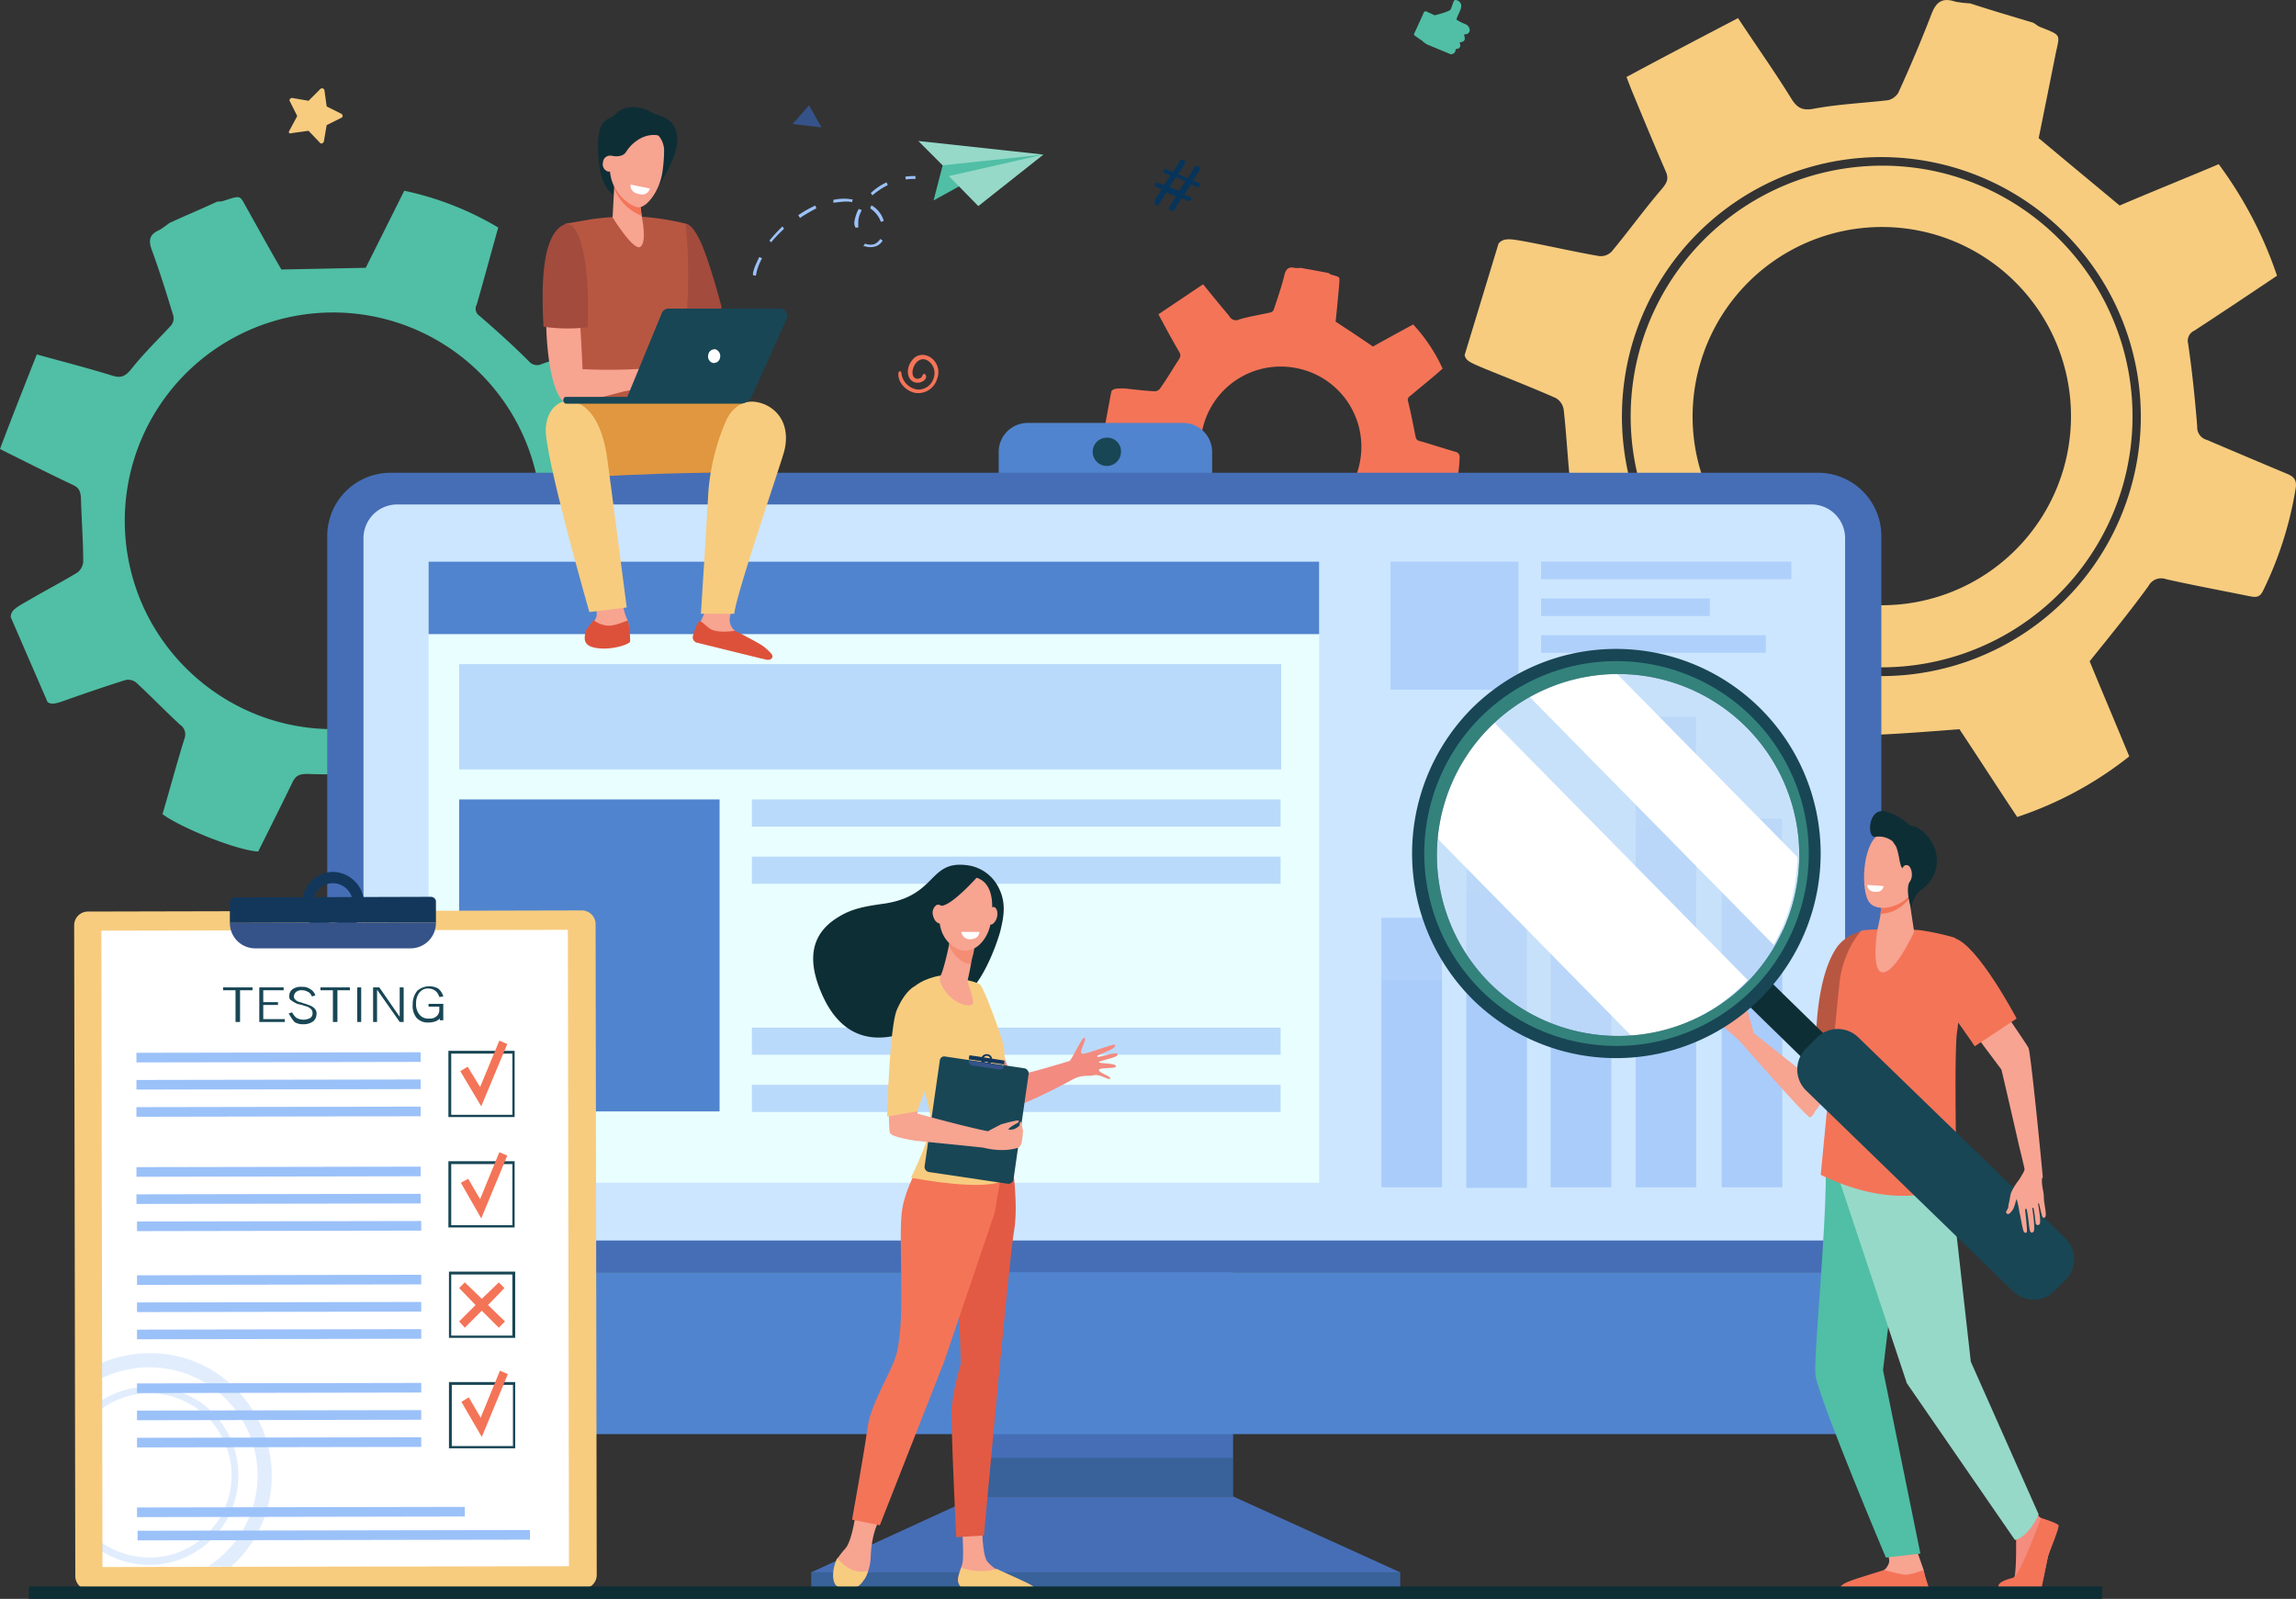 <svg xmlns="http://www.w3.org/2000/svg" width="506" height="352.354" viewBox="0 0 506 352.354"><rect x="0" y="0" width="506" height="352.354" fill="#333333" stroke="none"/><g transform="translate(322.783 0.009)"><path d="M588.337,270.965a55.3,55.3,0,1,0,67.252-39.927A55.51,55.51,0,0,0,588.337,270.965Zm13.725,1.622h0a41.7,41.7,0,0,1,51.9-27.949h0a41.7,41.7,0,0,1,27.949,51.9h0a41.7,41.7,0,0,1-51.9,27.949h0A41.546,41.546,0,0,1,602.062,272.588Z" transform="translate(-550.033 -192.868)" fill="#f7cc7f"/><path d="M557.3,278.33c.249,1.373,1.5,1.747,4.367,2.994,5.241,2.121,10.606,4.242,15.721,6.488a3.591,3.591,0,0,1,1.747,2.62c.624,5.49.873,11.1,1.5,16.594.249,1.747,0,2.62-1.5,3.618-6.114,3.868-12.227,7.861-18.217,11.853,1.5,6.488,9.108,20.962,13.1,24.954,6.363-2.62,12.976-5.365,19.339-8.235,2-.873,2.995-.749,4.741.873a139.1,139.1,0,0,0,12.352,10.356c1.747,1.372,2.62,2.371,2.121,4.741-1.5,6.114-2.5,12.352-3.868,18.591-.374,1.622,0,2.745,1.622,3.244l23.207,7.112c1.872.624,2.246-1,2.62-2.121,2.371-5.615,4.866-11.354,6.987-16.969a4.164,4.164,0,0,1,4.242-2.994c6.239-.25,12.353-.749,18.966-1.248,3.993,5.989,8.235,12.6,12.727,19.34a80.579,80.579,0,0,0,24.7-13.351c-2.994-7.237-6.114-14.6-8.734-20.962,4.617-5.739,8.984-11.1,12.976-16.594a3.138,3.138,0,0,1,3.868-1.5c6.114,1.373,12.227,2.5,18.341,3.743,1.372.25,2.246.374,2.995-1.123a80.436,80.436,0,0,0,7.237-22.708c.25-1.747-.375-2.5-1.872-3.119-5.989-2.5-11.853-4.991-17.718-7.486a2.868,2.868,0,0,1-2.121-2.994c-.5-6.114-1.123-12.228-2-18.216a2.453,2.453,0,0,1,1.372-2.87c6.114-3.993,12.1-7.985,18.216-12.1a88.966,88.966,0,0,0-12.851-24.58c-7.362,3.119-14.848,6.114-21.835,9.108-5.989-4.991-11.729-9.732-17.842-14.848,1.123-5.49,2.37-11.728,3.618-17.967,1-5.116,1.747-4.492-3.494-6.613-.5-.25-.873-.624-1.372-.873-4.617-1.372-9.233-2.745-13.85-4.242a25.721,25.721,0,0,1-3.244-.374c-2.62-.873-4.117-.25-5.241,2.62-2.246,5.864-4.741,11.729-7.361,17.468a3.664,3.664,0,0,1-2.246,1.622c-5.365.624-10.98.873-16.345,1.872-2.62.5-3.743-.25-4.991-2.246-3.618-5.864-7.611-11.479-11.728-17.717-8.36,4.367-16.47,8.609-24.58,12.976.624,1.622,1,2.62,1.372,3.494,2.371,5.739,4.741,11.479,7.237,17.218.749,1.622.374,2.5-.749,3.868-3.868,4.492-7.361,9.358-11.1,13.85a3.317,3.317,0,0,1-2.995,1c-4.991-.873-9.982-2-15.1-2.994-4.118-.749-5.615-1.123-6.862.25Zm36.433-.624a57.188,57.188,0,1,1,6.239,43.42A57.5,57.5,0,0,1,593.733,277.706Z" transform="translate(-557.3 -200.107)" fill="#f7cc7f"/></g><path d="M309.081,346.468c.873.624,1.872.374,4.242-.5,4.242-1.5,8.609-2.994,12.976-4.367a2.791,2.791,0,0,1,2.371.624c3.244,2.994,6.363,6.239,9.607,9.233a2.548,2.548,0,0,1,1,2.994c-1.747,5.615-3.244,11.229-4.866,16.719,4.242,3.119,16.47,7.985,21.086,8.235,2.5-4.991,4.991-9.982,7.486-15.1.749-1.622,1.5-2,3.369-2a113.125,113.125,0,0,0,12.976-.25c1.747-.125,2.87,0,3.743,1.747,2.371,4.492,4.991,8.859,7.362,13.351.624,1.248,1.372,1.622,2.62,1.123,5.989-2.62,11.853-5.24,17.842-7.861,1.5-.624.873-1.747.5-2.62-1.5-4.741-2.994-9.358-4.741-13.974a3.13,3.13,0,0,1,1-3.993c3.618-3.369,7.112-6.987,10.855-10.73,5.49,1.5,11.6,3.244,17.967,4.991a65.3,65.3,0,0,0,7.985-21.086c-5.615-2.87-11.354-5.615-16.345-8.11-.25-5.989-.374-11.479-.873-16.844-.125-1.622.25-2.246,1.5-2.87,4.367-2.371,8.734-4.866,13.1-7.361,1-.5,1.622-1,1.248-2.246a59.711,59.711,0,0,0-7.611-17.593c-.749-1.248-1.5-1.248-2.745-.873-4.866,1.622-9.857,3.119-14.723,4.866a2.355,2.355,0,0,1-2.87-.624c-3.493-3.494-7.112-6.738-10.855-9.982a1.871,1.871,0,0,1-.624-2.5c1.622-5.615,3.119-11.229,4.741-16.969a67.634,67.634,0,0,0-20.712-8.11L379.2,250.769c-6.239.125-12.228.25-18.591.374-2.246-3.868-4.741-8.36-7.237-12.851-2.121-3.618-1.248-3.618-5.615-2.246a4.244,4.244,0,0,1-1.248.125c-3.494,1.622-7.112,3.119-10.605,4.741a22.05,22.05,0,0,1-2.121,1.5c-2,.873-2.62,2-1.747,4.367,1.747,4.741,3.244,9.607,4.741,14.473a2.47,2.47,0,0,1-.5,2.246c-2.995,3.244-6.114,6.239-8.859,9.732-1.372,1.622-2.37,1.872-4.242,1.248-5.24-1.622-10.606-2.995-16.47-4.616-2.745,6.987-5.49,13.85-8.11,20.837l2.745,1.373c4.492,2.246,8.984,4.492,13.475,6.613,1.248.624,1.5,1.373,1.622,2.745.125,4.741.5,9.483.5,14.224a3.424,3.424,0,0,1-1.248,2.246c-3.494,2.121-7.112,3.993-10.73,6.114-2.87,1.622-3.993,2.246-3.993,3.743ZM330.916,327a45.913,45.913,0,1,1,26.576,23.083A46.228,46.228,0,0,1,330.916,327Z" transform="translate(-298.6 -191.752)" fill="#50bfa5"/><path d="M349.719,225.059l1.747-3.244-1.622-3.244c-.25-.374.125-.749.5-.749l3.618.624,2.62-2.62a.552.552,0,0,1,.873.25l.5,3.618,3.244,1.622c.374.25.374.749,0,.873l-3.244,1.622-.624,3.618c-.125.374-.624.624-.873.25l-2.5-2.62-3.618.5C349.719,225.807,349.469,225.433,349.719,225.059Z" transform="translate(-285.961 -196.237)" fill="#f7cc7f"/><path d="M502.611,237.159l1.5-2.371-1.248-.5a.456.456,0,0,1-.25-.624h0a.456.456,0,0,1,.624-.25l1.372.5,1.372-2.121-1.248-.5a.456.456,0,0,1-.249-.624h0a.456.456,0,0,1,.624-.25l1.5.624,1.5-2.5c.125-.25.374-.25.624-.25l.25.125a.6.6,0,0,1,.25.749l-1.5,2.371,2.121.873,1.5-2.5c.125-.249.374-.249.624-.249l.25.125a.6.6,0,0,1,.25.749l-1.5,2.371,1.248.5a.456.456,0,0,1,.25.624h0a.456.456,0,0,1-.624.25l-1.372-.5-1.372,2.246,1.248.5a.456.456,0,0,1,.25.624h0a.456.456,0,0,1-.624.25l-1.5-.624-1.622,2.62c-.125.25-.374.25-.624.25l-.25-.125a.6.6,0,0,1-.25-.749l1.5-2.371-2.121-.873-1.622,2.62c-.125.25-.374.25-.624.25l-.25-.125C502.611,237.783,502.486,237.408,502.611,237.159Zm5.365-2,1.372-2.121-2.121-.873-1.372,2.121Z" transform="translate(-248.078 -193.115)" fill="#07345a"/><path d="M495.3,274.615l-2,10.73c.125.5.749.624,2,1,2.371.624,4.617,1.248,6.987,2a1.731,1.731,0,0,1,.874,1c.5,2.246.873,4.617,1.372,6.987.125.749.125,1.123-.5,1.622-2.371,1.872-4.741,3.868-7.112,5.74a34.8,34.8,0,0,0,6.613,9.982c2.62-1.372,5.24-2.87,7.736-4.367a1.4,1.4,0,0,1,2,.125,45.363,45.363,0,0,0,5.74,3.743c.749.5,1.248.873,1.123,1.872-.374,2.62-.5,5.365-.749,7.985-.125.749.125,1.123.873,1.248,3.369.624,6.738,1.373,10.106,2,.874.125.874-.5,1-1l2.246-7.486a1.606,1.606,0,0,1,1.622-1.372c2.62-.374,5.241-.873,7.986-1.373,1.871,2.371,4.117,4.991,6.239,7.611a34.636,34.636,0,0,0,9.857-6.738c-1.622-2.995-3.244-5.864-4.617-8.484,1.622-2.62,3.244-5.116,4.741-7.611a1.162,1.162,0,0,1,1.5-.749l7.861.749c.624,0,1,0,1.248-.624a30.246,30.246,0,0,0,2-9.982,1.119,1.119,0,0,0-.874-1.248c-2.62-.749-5.24-1.622-7.86-2.371-.624-.125-.873-.374-1-1.123-.5-2.5-1-5.116-1.622-7.611a1.022,1.022,0,0,1,.5-1.248c2.371-2,4.741-3.868,7.112-5.989a36.839,36.839,0,0,0-6.488-9.732c-2.995,1.622-5.989,3.244-8.859,4.866-2.745-1.872-5.365-3.618-8.235-5.49.25-2.371.5-4.991.749-7.736.125-2.246.5-2-1.747-2.62-.25-.125-.374-.25-.624-.374-2-.374-3.993-.749-6.114-1.123a5.033,5.033,0,0,1-1.373,0c-1.123-.25-1.747.125-2.121,1.373-.624,2.62-1.5,5.116-2.371,7.736a1.07,1.07,0,0,1-.873.749c-2.246.5-4.617.873-6.738,1.5a1.643,1.643,0,0,1-2.246-.749c-1.872-2.246-3.743-4.492-5.74-6.987-3.369,2.246-6.488,4.367-9.857,6.613.374.624.5,1,.748,1.373,1.248,2.371,2.5,4.616,3.868,6.987.374.624.249,1-.125,1.622-1.372,2.121-2.62,4.242-4.117,6.363a1.535,1.535,0,0,1-1.248.624c-2.121-.125-4.367-.374-6.488-.624C496.419,273.991,495.8,273.991,495.3,274.615ZM515.26,283.6a17.65,17.65,0,0,1,20.712-14.1h0a17.65,17.65,0,0,1,14.1,20.712h0a17.65,17.65,0,0,1-20.712,14.1h0a17.743,17.743,0,0,1-14.1-20.712Z" transform="translate(-250.371 -188.398)" fill="#f47458"/><path d="M438.6,222.817l6.363.749-2.745-4.866Z" transform="translate(-263.92 -195.493)" fill="#355389"/><g transform="translate(197.989 78.208)"><path d="M457.3,266.672c-.249,2.121,1.622,4.117,3.743,4.492a4.342,4.342,0,0,0,4.741-2.994c1.5-3.868-2.745-6.862-5.116-4.617-2.121,2.121-1.5,5.365.873,5.365.873,0,2.246-.749,1.747-1.747a.353.353,0,0,0-.624,0c-.25.5-.25.5-.374.624a1.775,1.775,0,0,1-.749.25c-2.371,0-.749-5.365,2-4.117a3.243,3.243,0,0,1,1.5,3.993,3.485,3.485,0,0,1-3.494,2.5,4.121,4.121,0,0,1-3.618-3.743c0-.374-.5-.374-.624,0Z" transform="translate(-457.282 -262.781)" fill="#f47458"/></g><g transform="translate(311.626)"><path d="M551.03,202.6l1.872.873s3.119-.749,3.494-1.248c.374-.624.624-2.121,1-2.121a1.322,1.322,0,0,1,1.372,1.248c.125.749-1.248,2.87-1,3.119a13.874,13.874,0,0,0,2,1,1.5,1.5,0,0,1,.873,1.248h0a.938.938,0,0,1-.624.873l-.624.125.125.624a.771.771,0,0,1-.624,1l-.5.125.125.374c.125.5-.125,1-.624,1l-.374.125v.125a.938.938,0,0,1-.624.873l-.374.125-5.116-2.121a4.481,4.481,0,0,1-1.248-.873l-1.622-1.123c-.125-.125-.249-.374-.125-.5l2-4.367C550.531,202.6,550.781,202.6,551.03,202.6Z" transform="translate(-548.358 -200.1)" fill="#50bfa5"/></g><path d="M515.675,274.8H481.363A6.39,6.39,0,0,0,475,281.163v11.229a6.39,6.39,0,0,0,6.363,6.363h34.312a6.39,6.39,0,0,0,6.363-6.363V281.163A6.39,6.39,0,0,0,515.675,274.8Z" transform="translate(-254.904 -181.596)" fill="#5184ce"/><path d="M478.333,464.4,441.9,481.119v3.743H571.662v-3.743L534.854,464.4Z" transform="translate(-263.103 -134.63)" fill="#466eb6"/><rect width="56.521" height="71.993" transform="translate(215.23 257.777)" fill="#466eb6"/><path d="M698.9,459.777v-162.2A13.951,13.951,0,0,0,684.922,283.6H370.374A13.951,13.951,0,0,0,356.4,297.574v162.2Z" transform="translate(-284.282 -179.416)" fill="#466eb6"/><rect width="129.637" height="3.743" transform="translate(178.797 346.489)" fill="#184655" opacity="0.3"/><rect width="56.521" height="8.484" transform="translate(215.23 321.285)" fill="#184655" opacity="0.3"/><path d="M356.4,424.8v25.952c0,5.365,3.618,9.732,7.985,9.732H690.911c4.367,0,7.985-4.367,7.985-9.732V424.8Z" transform="translate(-284.282 -144.44)" fill="#5184ce"/><path d="M497.839,280.521a3.119,3.119,0,1,1-3.119-3.119A3.014,3.014,0,0,1,497.839,280.521Z" transform="translate(-250.792 -180.953)" fill="#184655"/><path d="M689.326,451.4V296.562a7.432,7.432,0,0,0-7.611-7.362h-311.3a7.432,7.432,0,0,0-7.611,7.362V451.4Z" transform="translate(-282.697 -178.029)" fill="#cce6ff"/><rect width="196.265" height="136.874" transform="translate(94.452 123.773)" fill="#e9ffff"/><rect width="196.265" height="15.971" transform="translate(94.452 123.773)" fill="#5184ce"/><rect width="13.35" height="103.685" transform="translate(360.464 157.96)" fill="#9bc1f9" opacity="0.6"/><rect width="13.35" height="71.993" transform="translate(341.748 189.652)" fill="#9bc1f9" opacity="0.6"/><rect width="13.35" height="81.226" transform="translate(379.429 180.419)" fill="#9bc1f9" opacity="0.6"/><rect width="13.35" height="84.47" transform="translate(323.157 177.3)" fill="#9bc1f9" opacity="0.6"/><rect width="13.35" height="59.391" transform="translate(304.441 202.254)" fill="#9bc1f9" opacity="0.6"/><g transform="translate(304.441 181.916)"><rect width="13.35" height="79.729" transform="translate(56.022)" fill="#9bc1f9" opacity="0.3"/><rect width="13.35" height="55.398" transform="translate(37.307 24.33)" fill="#9bc1f9" opacity="0.3"/><rect width="13.35" height="62.51" transform="translate(74.987 17.218)" fill="#9bc1f9" opacity="0.3"/><rect width="13.35" height="65.006" transform="translate(18.716 14.848)" fill="#9bc1f9" opacity="0.3"/><rect width="13.35" height="45.666" transform="translate(0 34.063)" fill="#9bc1f9" opacity="0.3"/></g><rect width="181.167" height="23.207" transform="translate(101.189 146.356)" fill="#9bc1f9" opacity="0.6"/><rect width="116.536" height="5.989" transform="translate(165.696 176.177)" fill="#9bc1f9" opacity="0.6"/><rect width="57.395" height="68.749" transform="translate(101.189 176.177)" fill="#5184ce"/><rect width="116.536" height="5.989" transform="translate(165.696 188.779)" fill="#9bc1f9" opacity="0.6"/><rect width="116.536" height="5.989" transform="translate(165.696 226.459)" fill="#9bc1f9" opacity="0.6"/><rect width="116.536" height="5.989" transform="translate(165.696 239.061)" fill="#9bc1f9" opacity="0.6"/><path d="M314.694,361.149,423.62,360.9a3.036,3.036,0,0,1,2.994,2.994l.25,143.487a3.036,3.036,0,0,1-2.995,2.995l-108.925.249a3.036,3.036,0,0,1-2.994-2.995l-.25-143.487A3.036,3.036,0,0,1,314.694,361.149Z" transform="translate(-295.355 -160.268)" fill="#f7cc7f"/><rect width="102.811" height="140.243" transform="translate(22.333 205.093) rotate(-0.103)" fill="#fff"/><path d="M384.617,359.623a1.118,1.118,0,0,0-1.123-1.123l-43.171.125a1.118,1.118,0,0,0-1.123,1.123v4.492l45.417-.125Z" transform="translate(-288.543 -160.863)" fill="#13375b"/><path d="M358.738,354.1a6.8,6.8,0,1,0,6.862,6.738A6.984,6.984,0,0,0,358.738,354.1Zm0,11.229a4.367,4.367,0,1,1,4.367-4.367A4.421,4.421,0,0,1,358.738,365.329Z" transform="translate(-285.373 -161.953)" fill="#13375b"/><g transform="translate(50.657 197.637)"><path d="M383.868,358.6a1.239,1.239,0,0,1,.749,1v4.492l-45.417.125a5.591,5.591,0,0,0,5.615,5.615H379a5.591,5.591,0,0,0,5.615-5.615v-4.492A1,1,0,0,0,383.868,358.6Z" transform="translate(-339.2 -358.475)" fill="#355389"/><path d="M340.3,358.5h0a1.54,1.54,0,0,0-1,.5A1.54,1.54,0,0,1,340.3,358.5Z" transform="translate(-339.175 -358.5)" fill="#9bc1f9"/><path d="M339.2,359.249c0-.125,0-.125.125-.249C339.2,359.125,339.2,359.125,339.2,359.249Z" transform="translate(-339.2 -358.376)" fill="#9bc1f9"/></g><g transform="translate(98.819 231.575)"><path d="M392.4,400.3H377.8V385.7h14.6Zm-13.974-.5H391.9V386.324H378.424Z" transform="translate(-377.8 -385.7)" fill="#184655"/></g><g transform="translate(98.819 255.905)"><path d="M392.4,419.8H377.8V405.2h14.6Zm-13.974-.5H391.9V405.824H378.424Z" transform="translate(-377.8 -405.2)" fill="#184655"/></g><g transform="translate(98.943 280.236)"><path d="M392.5,439.3H377.9V424.7h14.6Zm-14.1-.5h13.475V425.324H378.4Z" transform="translate(-377.9 -424.7)" fill="#184655"/></g><g transform="translate(98.943 304.566)"><path d="M392.5,458.8H377.9V444.2h14.6Zm-13.974-.5H392V444.824H378.524Z" transform="translate(-377.9 -444.2)" fill="#184655"/></g><rect width="62.635" height="2.121" transform="translate(30.067 232.008) rotate(-0.103)" fill="#9bc1f9"/><rect width="62.635" height="2.121" transform="translate(30.067 237.996) rotate(-0.103)" fill="#9bc1f9"/><rect width="62.635" height="2.121" transform="translate(30.067 243.986) rotate(-0.103)" fill="#9bc1f9"/><rect width="62.635" height="2.121" transform="translate(30.069 257.21) rotate(-0.103)" fill="#9bc1f9"/><rect width="62.635" height="2.121" transform="translate(30.069 263.199) rotate(-0.103)" fill="#9bc1f9"/><rect width="62.635" height="2.121" transform="translate(30.194 269.188) rotate(-0.103)" fill="#9bc1f9"/><rect width="62.635" height="2.121" transform="translate(30.194 281.041) rotate(-0.103)" fill="#9bc1f9"/><rect width="62.635" height="2.121" transform="translate(30.194 287.03) rotate(-0.103)" fill="#9bc1f9"/><rect width="62.635" height="2.121" transform="translate(30.194 293.019) rotate(-0.103)" fill="#9bc1f9"/><rect width="62.635" height="2.121" transform="translate(30.194 304.873) rotate(-0.103)" fill="#9bc1f9"/><rect width="62.635" height="2.121" transform="translate(30.194 310.862) rotate(-0.103)" fill="#9bc1f9"/><rect width="62.635" height="2.121" transform="translate(30.194 316.851) rotate(-0.103)" fill="#9bc1f9"/><rect width="72.242" height="2.121" transform="translate(30.192 332.208) rotate(-0.103)" fill="#9bc1f9"/><rect width="86.466" height="2.121" transform="translate(30.317 337.336) rotate(-0.103)" fill="#9bc1f9"/><g transform="translate(101.439 229.329)"><path d="M384.517,398.373l-4.617-7.736,1.622-1,2.745,4.492,4.242-10.231,1.747.749Z" transform="translate(-379.9 -383.9)" fill="#f47458"/></g><g transform="translate(101.564 253.909)"><path d="M384.492,418.2,380,410.338l1.622-.873,2.62,4.492,4.242-10.356,1.747.749Z" transform="translate(-380 -403.6)" fill="#f47458"/></g><g transform="translate(101.688 302.071)"><path d="M384.592,456.8l-4.492-7.736,1.622-1,2.62,4.492,4.242-10.356,1.747.749Z" transform="translate(-380.1 -442.2)" fill="#f47458"/></g><path d="M389.682,427.848l-1.248-1.248-3.743,3.619-3.743-3.619-1.248,1.248,3.618,3.743-3.618,3.618,1.248,1.372,3.743-3.743,3.743,3.743,1.372-1.372-3.743-3.618Z" transform="translate(-278.511 -143.994)" fill="#f47458"/><path d="M327.081,439.1a27.588,27.588,0,0,0-10.481,2.121v3.369a24.376,24.376,0,0,1,10.481-2.371,23.844,23.844,0,0,1,12.852,43.919h5.116c.374-.374.749-.624,1.123-1a26.96,26.96,0,0,0-.125-38.18A26.2,26.2,0,0,0,327.081,439.1Z" transform="translate(-294.141 -140.897)" fill="#9bc1f9" opacity="0.3"/><path d="M327.081,445a20.123,20.123,0,0,0-10.481,2.995v1.872a17.807,17.807,0,0,1,10.481-3.369,18.092,18.092,0,1,1,0,36.184,18.932,18.932,0,0,1-10.481-3.244v1.872a19.645,19.645,0,0,0,30.07-16.719A19.464,19.464,0,0,0,327.081,445Z" transform="translate(-294.141 -139.436)" fill="#9bc1f9" opacity="0.3"/><g transform="translate(49.16 217.351)"><path d="M340.745,382.111v-6.987H338V374.5h6.488v.624h-2.745v6.987Z" transform="translate(-338 -374.251)" fill="#184655"/><path d="M350.015,381.487v.624H344.4V374.5h5.365v.624h-4.492v2.62h3.244v.624h-3.244v3.119Z" transform="translate(-336.415 -374.251)" fill="#184655"/><path d="M349.6,380.264l.749-.249a3.4,3.4,0,0,0,1,1.248,3.183,3.183,0,0,0,2.995,0,1.217,1.217,0,0,0,.5-1.123,1.133,1.133,0,0,0-.374-.873,2.326,2.326,0,0,0-1.248-.624,7.77,7.77,0,0,0-1.248-.374,2.735,2.735,0,0,1-1-.374c-.5-.25-.749-.5-1-.624a1.053,1.053,0,0,1-.25-.873,1.779,1.779,0,0,1,.749-1.5,3.166,3.166,0,0,1,2-.5,3.006,3.006,0,0,1,1.871.5,2.51,2.51,0,0,1,1.123,1.372l-.749.25c-.25-.5-.5-.873-.873-1a2.517,2.517,0,0,0-1.373-.374,1.863,1.863,0,0,0-1.248.374,1.541,1.541,0,0,0-.5,1,1.078,1.078,0,0,0,.374.749,1.88,1.88,0,0,0,1,.5,4.906,4.906,0,0,1,.749.25,11.637,11.637,0,0,1,1.747.624,2.706,2.706,0,0,1,.873.749,1.344,1.344,0,0,1,.25,1,2.012,2.012,0,0,1-.749,1.622,3.569,3.569,0,0,1-2.121.624,3.4,3.4,0,0,1-2-.5A12.118,12.118,0,0,1,349.6,380.264Z" transform="translate(-335.127 -374.275)" fill="#184655"/><path d="M357.945,382.111v-6.987H355.2V374.5h6.488v.624h-2.745v6.987Z" transform="translate(-333.739 -374.251)" fill="#184655"/><path d="M361.7,382.111V374.5h.873v7.611Z" transform="translate(-332.129 -374.251)" fill="#184655"/><path d="M365.373,375v7.112H364.5V374.5h1.372l4.492,6.488V374.5h.873v7.611h-.873Z" transform="translate(-331.436 -374.251)" fill="#184655"/><path d="M377.614,381.287a2.945,2.945,0,0,1-1.123.749,4.653,4.653,0,0,1-1.5.25,3.378,3.378,0,0,1-2.62-1,4.1,4.1,0,0,1-.873-2.995,4.553,4.553,0,0,1,1-2.995,4.059,4.059,0,0,1,4.617-.5,3.55,3.55,0,0,1,1.123,1.747l-.873.125a2.9,2.9,0,0,0-.873-1.373,2.676,2.676,0,0,0-1.5-.5,2.327,2.327,0,0,0-2,.873,3.6,3.6,0,0,0-.749,2.371,3.511,3.511,0,0,0,.749,2.5,2.42,2.42,0,0,0,2.121.873,2.117,2.117,0,0,0,1.622-.5,1.733,1.733,0,0,0,.624-1.248v-.873h-2.371v-.624h3.244v3.618h-.749v-.5Z" transform="translate(-329.702 -374.3)" fill="#184655"/></g><g transform="translate(119.588 23.605)"><g transform="translate(46.358 7.463)"><g transform="translate(36.433)"><path d="M465.5,229.845l-2,7.736,6.114-3.369,18.092-6.738-13.351-.374s-6.987.873-7.361,1.123C466.619,228.6,465.5,229.845,465.5,229.845Z" transform="translate(-460.131 -224.48)" fill="#50bfa5"/><path d="M460.8,225l27.574,2.995-22.209,2.371Z" transform="translate(-460.8 -225)" fill="#96d9c9"/><path d="M472.688,238.754l-6.488-6.613,20.837-4.741Z" transform="translate(-459.462 -224.406)" fill="#96d9c9"/></g><g transform="translate(0 7.736)"><g transform="translate(0 1.372)"><path d="M431.6,252.263a10.979,10.979,0,0,1,.624-1.872c.25-.5.5-1.123.749-1.622l.624.25c-.25.5-.5,1-.749,1.622a9.193,9.193,0,0,0-.5,1.747c0,.125-.125.374-.125.5l-.624-.125Zm3.618-7.112a33.979,33.979,0,0,1,2.87-3.119l.374.5a31.851,31.851,0,0,0-2.87,2.995ZM455.93,246.4c0-.125-.125-.125,0,0l.374-.624.125.125h.125a3.161,3.161,0,0,0,1.872,0,3.539,3.539,0,0,0,1.248-1.123l.5.374a2.913,2.913,0,0,1-1.5,1.248,3.825,3.825,0,0,1-2.371,0Zm-14.349-6.862a26.648,26.648,0,0,1,3.743-2.121l.25.624a34.365,34.365,0,0,0-3.618,2.121Zm12.352,1.5a10.409,10.409,0,0,1,.5-1.872,3.739,3.739,0,0,1,.5-1l.624.25c-.125.249-.25.624-.374.873a4.4,4.4,0,0,0-.374,1.747v1.248h-.624A2.249,2.249,0,0,1,453.934,241.034Zm3.494-2.995h0l.25-.624h.125a5.862,5.862,0,0,1,2.62,3.369l-.624.25A6.082,6.082,0,0,0,457.428,238.039Zm-8.11-1.872a10.7,10.7,0,0,1,2.745-.249c.5,0,1,.125,1.5.125l-.125.624a5.6,5.6,0,0,0-1.5-.125c-.5,0-1.372.125-2.62.25Zm8.235-1.5a13.294,13.294,0,0,1,3.494-2.371l.25.624a15.85,15.85,0,0,0-3.369,2.246Z" transform="translate(-431.6 -232.3)" fill="#9bc1f9"/></g><g transform="translate(33.563)"><path d="M458.625,231.949a12.1,12.1,0,0,1,2.121-.125V231.2a13.559,13.559,0,0,0-2.246.125Z" transform="translate(-458.5 -231.2)" fill="#9bc1f9"/></g></g></g><path d="M420.443,239.6c.374,0,1.5.374,2.995,3.369,2,3.743,4.991,15.222,4.991,15.222l-8.734,3.244-1.123-2.371L416.7,240.6S420.318,239.6,420.443,239.6Z" transform="translate(-388.933 -213.921)" fill="#a34b3d"/><path d="M413.472,238.3a56.366,56.366,0,0,1,11.6,1.622s2.121,18.217-1.872,31.941c-.873,3.119.749,12.851.749,12.851L398,284.341s3.119-23.457,1.872-27.325c-1.123-3.743-1.248-17.094-1.248-17.094s.125,0,5.864-1A72.459,72.459,0,0,1,413.472,238.3Z" transform="translate(-393.565 -214.243)" fill="#b75742"/><path d="M409.458,302.5s.624,6.613,1.622,8.484,0,4.991-.125,5.365c0,.374-2.246,1-5.615.624-3.494-.374-3.369-1.123-3.119-2.5.25-1.248,2.121-2.995,2.246-4.117.125-1.248-1-5.615-1-5.615Z" transform="translate(-392.547 -198.34)" fill="#f7a491"/><path d="M421.064,271.175s17.967-1,21.96,1.372-2.87,14.349-2.87,14.349-12.477-.624-36.932.873c-5.74.374-6.239-15.1-5.24-16.345C399.1,270.177,421.064,271.175,421.064,271.175Z" transform="translate(-393.672 -206.193)" fill="#e0973f"/><path d="M404.9,315.839c-3.494-.374-3.119-2.121-2.87-3.494.125-.873,1.248-1.747,1.747-2.745a5.737,5.737,0,0,0,2.371,1.123c1.622.5,3.743-.5,5.24-1a20.182,20.182,0,0,1,.5,4.617C411.887,314.84,408.393,316.213,404.9,315.839Z" transform="translate(-392.605 -196.581)" fill="#dd513a"/><path d="M408.6,284.006c.749,5.365,4.242,32.44,4.242,32.44l-8.235,1S394.5,282.26,395,276.77c.5-5.365,4.367-5.864,4.367-5.864S406.732,269.658,408.6,284.006Z" transform="translate(-394.312 -206.173)" fill="#f7cc7f"/><path d="M399.1,241.305c2.371-.873,3.618,20.962,3.993,29.945a118.673,118.673,0,0,0,13.725-.125c.873-.125,2.87-.749,3.743-.873a15.316,15.316,0,0,1,2.121-.125,41.716,41.716,0,0,1,4.991,2.246c.5.5,1.747,1.747,1.5,2.246s-2.5-1.5-2.5-1.5l-1.123-.624c1.372,1.372,3.993,3.119,3.618,3.743s-2.745-1.123-4.367-2.371c1.5,1.248,3.244,3.618,2.87,3.993s-2.371-2.371-4.617-3.119c-.749-.25-1.622.5-2.246.624a3.716,3.716,0,0,1-1.622.125l-2.371-.624c-.749.125-.873.5-1.622.749-1,.25-2.5.374-3.743.749-6.862,1.747-9.233,2.5-11.354,2.5C393.74,278.736,393.365,243.426,399.1,241.305Z" transform="translate(-394.296 -213.504)" fill="#f7a491"/><path d="M394.638,262.3c-.5-9.233-.374-20.587,4.741-22.584,2-.749,5.615,3.868,4.991,22.708A36.441,36.441,0,0,1,394.638,262.3Z" transform="translate(-394.446 -213.911)" fill="#a34b3d"/><path d="M429.635,307.725s-1.248,2.121-.25,3.868,5.864,4.367,6.363,5.365a2.111,2.111,0,0,1,.25,1.622l-14.6-3.618,1.123-4.367L423.9,307.6Z" transform="translate(-387.769 -197.076)" fill="#f7a491"/><path d="M430.246,311.9s-4.117.749-5.74-.624c-1.622-1.248-1.5-1.5-2.121-1.372-.374.125-1,1.872-1.372,3.119a1.184,1.184,0,0,0,.873,1.5l15.222,3.743c1.123.249,1.872-.5,1.123-1.373a16.329,16.329,0,0,0-1.622-1.5C435.487,314.522,430.246,311.9,430.246,311.9Z" transform="translate(-387.881 -196.512)" fill="#dd513a"/><path d="M427.89,275.356c1.123-2.5,3.743-5.615,8.484-3.743,4.367,1.872,5.615,6.363,4.242,10.855-1.373,4.617-10.606,31.567-10.855,35.31H422.4s1.372-21.336,1.622-26.576A49.2,49.2,0,0,1,427.89,275.356Z" transform="translate(-387.521 -206.132)" fill="#f7cc7f"/><path d="M445.887,254.6h-24.58a1.621,1.621,0,0,0-1.5,1L412.2,274.064H398.724c-.374,0-.624.25-.624.749h0a.7.7,0,0,0,.624.749h38.43a2.869,2.869,0,0,0,2.5-1.622l7.611-16.969A1.639,1.639,0,0,0,445.887,254.6Z" transform="translate(-393.541 -210.205)" fill="#184655"/><path d="M426.325,263.551A1.41,1.41,0,0,1,424.7,264.8a1.462,1.462,0,0,1-1-1.747,1.41,1.41,0,0,1,1.622-1.248A1.582,1.582,0,0,1,426.325,263.551Z" transform="translate(-387.204 -208.425)" fill="#fff"/><g transform="translate(12.208)"><path d="M417.792,220.867a10.8,10.8,0,0,1-2.121-.873,7.489,7.489,0,0,0-2.5-.873c-1.372-.25-3.743-.125-4.991,1.372-1.622,1.747-4.492.374-3.868,9.483.624,10.356,6.488,9.233,6.613,9.108s5.116-6.613,5.116-6.613,1.747,3.868,1.747,3.743C417.668,235.839,426.651,223.861,417.792,220.867Z" transform="translate(-404.23 -219.019)" fill="#0e2e35"/><path d="M412.789,236.739l.5,3.743s1.123,5.365-.374,6.363-6.114-6.488-6.114-6.488l.5-9.358Z" transform="translate(-403.593 -216.051)" fill="#f7a491"/><path d="M407.1,233.994a10.74,10.74,0,0,0,5.989,5.989l-.374-3.119L407.225,231Z" transform="translate(-403.519 -216.051)" fill="#f47458"/><path d="M412.534,222.713a5.054,5.054,0,0,1,5.74,4.991,34.3,34.3,0,0,1-.374,4.741c-.624,4.242-3.618,8.11-5.49,7.736-2-.374-6.862-3.993-5.989-10.106C406.92,226.331,409.29,223.212,412.534,222.713Z" transform="translate(-403.713 -218.12)" fill="#f7a491"/><path d="M407.973,229.6a1.565,1.565,0,0,1-1.747,1.5,1.68,1.68,0,0,1-1.123-2,1.566,1.566,0,0,1,1.747-1.5A1.5,1.5,0,0,1,407.973,229.6Z" transform="translate(-404.018 -216.896)" fill="#f7a491"/><path d="M406.724,229.086s2.371.624,3.244-.873,3.993-4.741,7.985-3.369-3.494-3.244-3.743-3.244h-4.117s-2.87,2.371-2.994,2.62-1,3.119-1,3.119Z" transform="translate(-403.767 -218.379)" fill="#0e2e35"/></g><path d="M410,232.7l4.242.873A1.777,1.777,0,0,1,412,234.821C409.63,234.447,410,232.7,410,232.7Z" transform="translate(-390.597 -215.63)" fill="#fff"/></g><g transform="translate(179.216 190.562)"><path d="M450.586,467.7s-.749,5.49-2.121,7.237a22.543,22.543,0,0,0-1.872,2.371c-.873,1.622-.374,4.117.25,5.49.374.749,0,.749.749.873a4.63,4.63,0,0,0,5.365-2.5,11.521,11.521,0,0,0,1-4.617c.25-4.991,1.747-7.486,1.747-7.486Z" transform="translate(-441.272 -324.374)" fill="#f7a491"/><path d="M468.674,469.7s.5,6.114.125,8.11c-.249,1.123-1.372,3.244-.873,4.242a2.522,2.522,0,0,0,1.123,1.248l13.85.25c.749,0,.25-.5-.374-.873a23.083,23.083,0,0,0-4.991-2.745c-.25-.125-1-.624-1.248-.749a8.742,8.742,0,0,1-2-1.747c-1-1.123-1.123-6.488-1.123-6.488Z" transform="translate(-435.903 -323.879)" fill="#f7a491"/><path d="M479.808,404.722s1.747,9.982.624,16.47-6.613,67-6.613,67l-6.114.374s-1.248-25.329-1-28.822a58.394,58.394,0,0,1,2-9.358l-.624-20.462,7.736-26.826Z" transform="translate(-436.182 -340.376)" fill="#e25a44"/><path d="M466.194,403.171s-4.866,7.237-5.989,13.351c-1.123,5.989.873,24.58-1.372,32.44-1.248,4.242-5.739,10.855-6.363,16.345-.749,5.49-3.369,19.963-3.369,19.963l6.114,1.248,14.224-36.184,11.1-32.69,2.87-16.844Z" transform="translate(-440.535 -340.946)" fill="#f47458"/><path d="M453.423,478.17c-3.369.624-5.49-1.372-6.738-2.87-.873,1.622-1.248,4.117-.624,5.49.5,1.248,2.121,1.123,3.369,1.248a3.334,3.334,0,0,0,2.995-1.871A5.957,5.957,0,0,0,453.423,478.17Z" transform="translate(-441.364 -322.492)" fill="#f7cc7f"/><path d="M476.4,477.25a12.985,12.985,0,0,1-7.861-.25c-.374,1.123-.873,2.5-.624,3.369.374,1,.873,1.248,1.248,1.248,3.369.125,12.228.25,14.848.25.374,0,.5-.374.374-.749C483.51,480.369,476.647,477.5,476.4,477.25Z" transform="translate(-435.891 -322.071)" fill="#f7cc7f"/><path d="M500.819,392.39c.249-.5-2.5-1.248-2.5-1.872-.125-.624,3.493-.25,3.743-.749.374-.873-3.868-.624-3.743-1s4.492-1,4.117-1.747-4.492,1-4.492.5c-.125-.5,3.993-1.372,3.993-2.5,0-.624-6.738,2.246-7.362,1.872-.749-.374,1.123-2.995.624-3.494s-2.87,4.991-3.369,5.116c-.374.125-9.607,2.995-12.851,3.369-.25-1.123-2.62-6.863-2.87-7.861-1.872,1-4.242-.25-6.114.749,1,3.369,3.119,14.349,3.993,14.848,2.62,1.5,16.22-5.739,18.466-6.987s3.369-.624,4.866-1C498.7,391.392,500.569,392.889,500.819,392.39Z" transform="translate(-435.358 -345.263)" fill="#f38b80"/><path d="M483.49,367.391c.749-3.119,1.372-6.239-.5-9.732A9.006,9.006,0,0,0,476,352.918c-8.36-1-6.488,6.738-18.092,8.484-3.618.5-6.987,1-9.982,2.87-5.49,3.244-7.486,8.484-3.868,16.844,8.859,20.712,29.945,2.745,33.189-1C480.5,376.624,482.991,369.387,483.49,367.391Z" transform="translate(-442.236 -352.829)" fill="#0e2e35"/><path d="M466.249,372.4s-4.242.5-6.737,3.244,4.117,24.7,4.492,28.2c.5,3.493-4.367,13.1-4.367,13.1s16.345,3.244,20.587.5c0,0,.374-26.826-.125-29.321s-4.242-12.6-5.115-13.6C474.11,373.4,466.249,372.4,466.249,372.4Z" transform="translate(-438.095 -347.981)" fill="#f7cc7f"/><path d="M466.971,365.725a1.966,1.966,0,0,1-.125.5c-.25,1.5-1.372,6.613-2.121,7.985-.873,1.622,2.995,6.987,6.862,6.363,1.123-.249-1-4.866-.873-5.365.249-1,.5-2.246.749-3.618a14.492,14.492,0,0,1,.5-2.246c.374-2,.749-3.743.749-3.743Z" transform="translate(-436.696 -349.666)" fill="#f7a491"/><path d="M466.45,366.224a.729.729,0,0,1,.125-.5l5.615-.125s-.374,1.622-.749,3.743a14.51,14.51,0,0,1-.5,2.246,5.171,5.171,0,0,1-2.745-1.373,6.684,6.684,0,0,1-2-2.994C466.325,366.723,466.45,366.349,466.45,366.224Z" transform="translate(-436.299 -349.666)" fill="#f47458" opacity="0.5"/><path d="M470.363,354.9a6.862,6.862,0,0,0-3.993,2.5c-1.622,2.121-3.493,8.859.624,12.477s8.235-.5,8.859-4.866C476.6,360.641,476.477,354.652,470.363,354.9Z" transform="translate(-436.719 -352.318)" fill="#f7a491"/><path d="M475.14,362.549c-.25,1-1,1.747-1.5,1.622-.624-.125-.873-1.123-.624-2.246.25-1,1-1.747,1.5-1.622C475.14,360.552,475.39,361.55,475.14,362.549Z" transform="translate(-434.634 -350.981)" fill="#f7a491"/><path d="M473.455,354.926s-5.49,6.239-7.985,6.488-2.87,3.618-2.87,3.618.873-7.736,3.494-9.233C468.464,354.3,473.455,354.926,473.455,354.926Z" transform="translate(-437.191 -352.342)" fill="#0e2e35"/><path d="M466.033,361.65a2.071,2.071,0,0,1-.873,2.371c-.749.125-1.5-.624-1.747-1.747a2.072,2.072,0,0,1,.873-2.371C465.16,359.778,465.909,360.527,466.033,361.65Z" transform="translate(-437.006 -351.08)" fill="#f7a491"/><path d="M466.392,386.7l17.593,2.62a1.2,1.2,0,0,1,.873,1.123L481.489,413.9a1.2,1.2,0,0,1-1.123.873l-17.593-2.62a1.2,1.2,0,0,1-.873-1.123l3.369-23.457A.972.972,0,0,1,466.392,386.7Z" transform="translate(-437.364 -344.444)" fill="#184655"/><path d="M477.561,387.872c0-.125,0-.249-.125-.249l-7.362-1.123c-.125,0-.249,0-.249.125l-.125.749,7.736,1.123Z" transform="translate(-435.432 -344.488)" fill="#13375b"/><path d="M473.276,386.3a1.2,1.2,0,1,0,1,1.372A1.111,1.111,0,0,0,473.276,386.3Zm-.25,1.872a.759.759,0,1,1,.873-.624A.938.938,0,0,1,473.027,388.175Z" transform="translate(-434.891 -344.542)" fill="#13375b"/><path d="M477.441,387.525c.125,0,.125.125.125.25l-.125.749L469.7,387.4a.972.972,0,0,0,.874,1.123l5.864.873a.972.972,0,0,0,1.123-.873l.125-.749C477.565,387.525,477.565,387.525,477.441,387.525Z" transform="translate(-435.437 -344.266)" fill="#355389"/><path d="M472.393,364.7H468.4a1.869,1.869,0,0,0,1.872,1.622C472.393,366.322,472.393,364.7,472.393,364.7Z" transform="translate(-435.754 -349.889)" fill="#fff"/><path d="M455.6,391.5l6.363.624s-.125,5.365,0,5.989c0,0,10.855,2.995,15.472,3.868,0,0,2.121-1.123,2.87-1.5a29.64,29.64,0,0,1,3.618-.873c.5-.125.374.5-.125.624-.374.25-1.5.749-1.872,1.373a2.91,2.91,0,0,0,1.373-.125c.5-.25,1.123-.624,1.123-.873s.125-.749.25-.749a1.258,1.258,0,0,1,.125.374c0,.125.125.374.125.5.125.374.125.873.249,1a15.275,15.275,0,0,1-.249,2.371,1.888,1.888,0,0,1-.749,1.5,12.089,12.089,0,0,1-2.745.5,16.442,16.442,0,0,1-4.991-.5c-.874-.125-14.723-1.5-14.723-1.5s-5.49-.749-5.864-1.747C455.479,401.606,455.6,391.5,455.6,391.5Z" transform="translate(-438.929 -343.25)" fill="#f7a491"/><path d="M461.164,374.419s-2,1-3.743,5.116c-1.622,3.868-2.121,23.457-2.121,23.457l6.613-1.123,3.369-9.108a16.844,16.844,0,0,0-1.747-16.595C462.661,374.793,461.788,374.045,461.164,374.419Z" transform="translate(-438.999 -347.505)" fill="#f7cc7f"/></g><rect width="28.198" height="28.198" transform="translate(306.438 123.773)" fill="#9bc1f9" opacity="0.6"/><rect width="55.149" height="3.868" transform="translate(339.627 123.773)" fill="#9bc1f9" opacity="0.6"/><rect width="37.182" height="3.868" transform="translate(339.627 131.883)" fill="#9bc1f9" opacity="0.6"/><rect width="49.534" height="3.868" transform="translate(339.627 139.993)" fill="#9bc1f9" opacity="0.6"/><g transform="translate(299.669 131.673)"><path d="M637.437,374.431c-1.123-1-10.106,2.995-9.981,4.367s-6.239,14.6-6.239,14.6l-10.98-8.734h0c-.125-.374-1.123-3.743-1.248-4.367,0-.624-1.872-1.747-2.745-1.622s.748,1.248.873,1.5c.25.5-.873.749-.873.749s-3.12-1-3.244-2-2.246,1.747-2,2.121,5.365,4.492,6.114,5.365c0,0,14.224,16.22,15.222,16.595.873.374,3.993-5.24,6.987-8.984C632.446,390.527,641.056,377.426,637.437,374.431Z" transform="translate(-523.366 -288.629)" fill="#f7a491"/><path d="M653.327,471.065s2,1.872,2,2.62.125,8.235-.624,8.859c-.749.749-3.119,1.248-2.371,2,.624.624,4.991.5,7.861.25.874,0,1.872-6.738,2.246-7.736.5-1.5,1.622-4.741,1.248-5.739a7.851,7.851,0,0,0-2.745-2.371,14.1,14.1,0,0,1-2.995-3.244Z" transform="translate(-510.683 -265.981)" fill="#f48c7f"/><path d="M638.462,473.525s1.747,4.866,1.747,4.991c.125.749.624,2.745.624,3.369,0,2.62-11.978-2.246-9.358-3.494a3.2,3.2,0,0,0,1.123-1.872,6.213,6.213,0,0,0-1-3.119Z" transform="translate(-515.906 -264.074)" fill="#f7a491"/><g transform="translate(100.383 117.744)"><path d="M622.437,400s-.873,8.859-.873,8.983c0,14.349-2.87,42.173-2.246,44.918,1.372,6.613,15.472,39.927,15.472,39.927l7.611-.873-8.235-40.426,1.872-15.721,5.24-31.817Z" transform="translate(-619.229 -400)" fill="#50bfa5"/><path d="M647.057,407.613l1.5,8.36,3.868,34.437L667.395,484.1s-2.121,4.866-5.24,5.615l-23.831-34.562L623.6,410.857l.5-9.857Z" transform="translate(-618.146 -399.752)" fill="#96d9c9"/></g><path d="M619.4,387.683l10.605,1.123s.5-8.734.5-12.851c0-4.991-.374-11.479-1-11.354a9.135,9.135,0,0,0-5.365,3.244C619.4,374.333,619.4,387.683,619.4,387.683Z" transform="translate(-518.804 -291.025)" fill="#b75742"/><path d="M624.442,375.174c-.249,1.5-4.242,43.171-4.242,43.171,19.339,9.358,29.945,1.622,29.945,1.622s-.624-29.321.125-33.314c.5-2.62,1.123-20.213-.624-20.587a55.9,55.9,0,0,0-7.486-1.622c-2.371-.25-11.479-.374-13.1.125A21.972,21.972,0,0,0,624.442,375.174Z" transform="translate(-518.606 -291.118)" fill="#f47458"/><path d="M660.969,468.2s-4.492,12.6-6.239,13.226c-.5.125-2.745.624-3.119,1.622a4.084,4.084,0,0,0,0,1.248h9.358s1.123-5.615,1.622-7.985c0,0,2.5-5.989,2.246-6.488S660.969,468.2,660.969,468.2Z" transform="translate(-510.839 -265.362)" fill="#f47458"/><path d="M643.31,481.767l-1.372-4.367s-2.87,1.248-4.367,1-4.242-1-4.242-1c-5.74,1.872-10.481,2.87-9.607,4.367H643.31Z" transform="translate(-517.759 -263.083)" fill="#f47458"/><g transform="translate(97.851 103.645)"><path d="M618.448,399.555s-.25-.125-.25-.25c.374-4.117.25-7.985-1-9.358a5.208,5.208,0,0,1,.624-1.248c1.5,1.123,2.246,4.242,1.872,9.108a2.934,2.934,0,0,1-.25,1C619.072,399.306,618.7,399.68,618.448,399.555Z" transform="translate(-617.2 -388.7)" fill="#f7a491"/></g><path d="M637.145,358.207l1.248,8.235s-4.492,9.732-7.237,8.859c-2.246-.749-.873-9.358-.873-9.358s1.248-4.616.873-6.987S637.145,358.207,637.145,358.207Z" transform="translate(-516.211 -292.743)" fill="#f7a491"/><path d="M630.95,358.956c-.374-2.371,5.989-.749,5.989-.749l.125.624a1.816,1.816,0,0,1-.749,1.123,8.064,8.064,0,0,1-5.615,2.5A11.529,11.529,0,0,0,630.95,358.956Z" transform="translate(-516.005 -292.742)" fill="#f47458"/><g transform="translate(111.141 47.067)"><path d="M638.767,349.3c.125-.125,1.5,9.358-1,11.978-2.371,2.62-7.112,3.494-8.734,1.372-1.871-2.246-1.747-12.352,2-14.973C634.65,344.935,638.767,349.3,638.767,349.3Z" transform="translate(-627.851 -342.507)" fill="#f7a491"/><path d="M632.142,343.411a11.216,11.216,0,0,1,5.49,3.119c1.372.125,3.119.873,4.991,3.868a7.729,7.729,0,0,1-2,9.982,5.988,5.988,0,0,0-2.62,4.367l-.374-1.248a10.627,10.627,0,0,1-.374-2.87,3.982,3.982,0,0,1,.374-1.747c.624-1.372-1.372-2.246-1.872-3.369-.374-.873-.5-2.87-1.123-4.367l-.749-1.123a4.86,4.86,0,0,0-3.743-1C628.149,349.525,628.4,342.663,632.142,343.411Z" transform="translate(-627.589 -343.354)" fill="#0e2e35"/><path d="M634.4,354.9c0,1.123.5,2.121,1.123,2.121s1.248-.873,1.248-2-.5-2.121-1.123-2.121C635.024,352.778,634.4,353.651,634.4,354.9Z" transform="translate(-626.229 -340.992)" fill="#f7a491"/></g><path d="M632.018,356.65l-3.618-.25a1.571,1.571,0,0,0,1.622,1.5C631.894,358.147,632.018,356.65,632.018,356.65Z" transform="translate(-516.575 -293.056)" fill="#fff"/><g transform="translate(0 0)"><path d="M608.02,374.345a24.972,24.972,0,0,0,2.371-2.745l15.846,15.472c1,1,.624,2.87-.749,4.242s-3.244,1.747-4.242.873L605.4,376.716C606.273,375.967,607.147,375.218,608.02,374.345Z" transform="translate(-522.272 -289.291)" fill="#0e2e35"/><ellipse cx="39.927" cy="40.176" rx="39.927" ry="40.176" transform="translate(0 57.119) rotate(-45.669)" fill="#c5ddf9" opacity="0.6"/><path d="M620.949,384.52A40.631,40.631,0,0,1,595.5,397l-43.3-44.044v-.25a40.141,40.141,0,0,1,12.6-25.2Z" transform="translate(-535.45 -300.215)" fill="#fff"/><path d="M587.815,318.9l40.051,40.675c0,1.248-.125,2.5-.25,3.743a40.246,40.246,0,0,1-4.991,15.6l-54.026-54.9A38.427,38.427,0,0,1,587.815,318.9Z" transform="translate(-531.388 -302.345)" fill="#fff"/><path d="M561.738,392.277a45.088,45.088,0,1,0-1-64.008A45.41,45.41,0,0,0,561.738,392.277Zm3.618-3.743a39.926,39.926,0,1,1,56.646-.5A40.145,40.145,0,0,1,565.357,388.534Z" transform="translate(-536.504 -303.355)" fill="#184655"/><path d="M563.058,389.76a42.4,42.4,0,1,0-.873-60.14A42.548,42.548,0,0,0,563.058,389.76Zm1.747-1.747a39.926,39.926,0,1,1,56.646-.5A40.144,40.144,0,0,1,564.805,388.014Z" transform="translate(-535.952 -302.835)" fill="#50bfa5" opacity="0.5"/><path d="M672.759,439.557l2.5-2.5a6.478,6.478,0,0,0-.125-9.108l-45.666-44.294a6.478,6.478,0,0,0-9.108.125l-2.5,2.5a6.478,6.478,0,0,0,.125,9.108l45.666,44.294A6.478,6.478,0,0,0,672.759,439.557Z" transform="translate(-519.634 -286.752)" fill="#184655"/></g><path d="M663.265,416.893v-.25c-.25-2.87-2.62-27.075-3.119-28.2-.374-.873-11.1-16.345-11.1-16.345l-5.24,7.237,10.356,13.85c.25.874,3.993,17.218,3.993,17.218s.749,2.995,1.123,4.741a3.079,3.079,0,0,1-.5,1.123,10.6,10.6,0,0,1-1.123,1.747,12.482,12.482,0,0,0-1.372,2.371c-.125.374-.249,1.248-.374,1.872a8.149,8.149,0,0,0-.25,1.372,4.1,4.1,0,0,1-.374.749.416.416,0,0,0,.5.624c.374-.125.624-.624.873-.873.5-.873.749-2.371.873-2.371a21.149,21.149,0,0,1,.624,2.995c.125.25.624,3.369.874,3.993s.749.5.749.125c.125-.249-.374-4.617-.374-4.617s0-.5.25-.374.624,4.117.749,4.617c.125.624.5.873.873.374s-.25-4.741-.25-4.741-.125-.5.125-.5.5,3.369.624,3.618a.488.488,0,0,0,.873-.125c.25-.624-.374-4.242-.374-4.242s0-.25.125-.25c.125.125.624,2.87.874,3.119a.345.345,0,0,0,.5,0c.5-.374-.249-2.994-.249-4.367s-.624-2.87-.374-4.367C663.265,417.267,663.265,417.018,663.265,416.893Z" transform="translate(-512.76 -289.167)" fill="#f8a492"/><path d="M658.465,383.523l-9.233,6.114s-5.115-7.736-7.985-10.481c-3.494-3.494,1.248-13.974,3.494-13.351C649.856,367.178,658.465,383.523,658.465,383.523Z" transform="translate(-513.7 -290.733)" fill="#f47458"/></g><rect width="456.911" height="2.745" transform="translate(6.363 349.608)" fill="#0e2e35"/></svg>